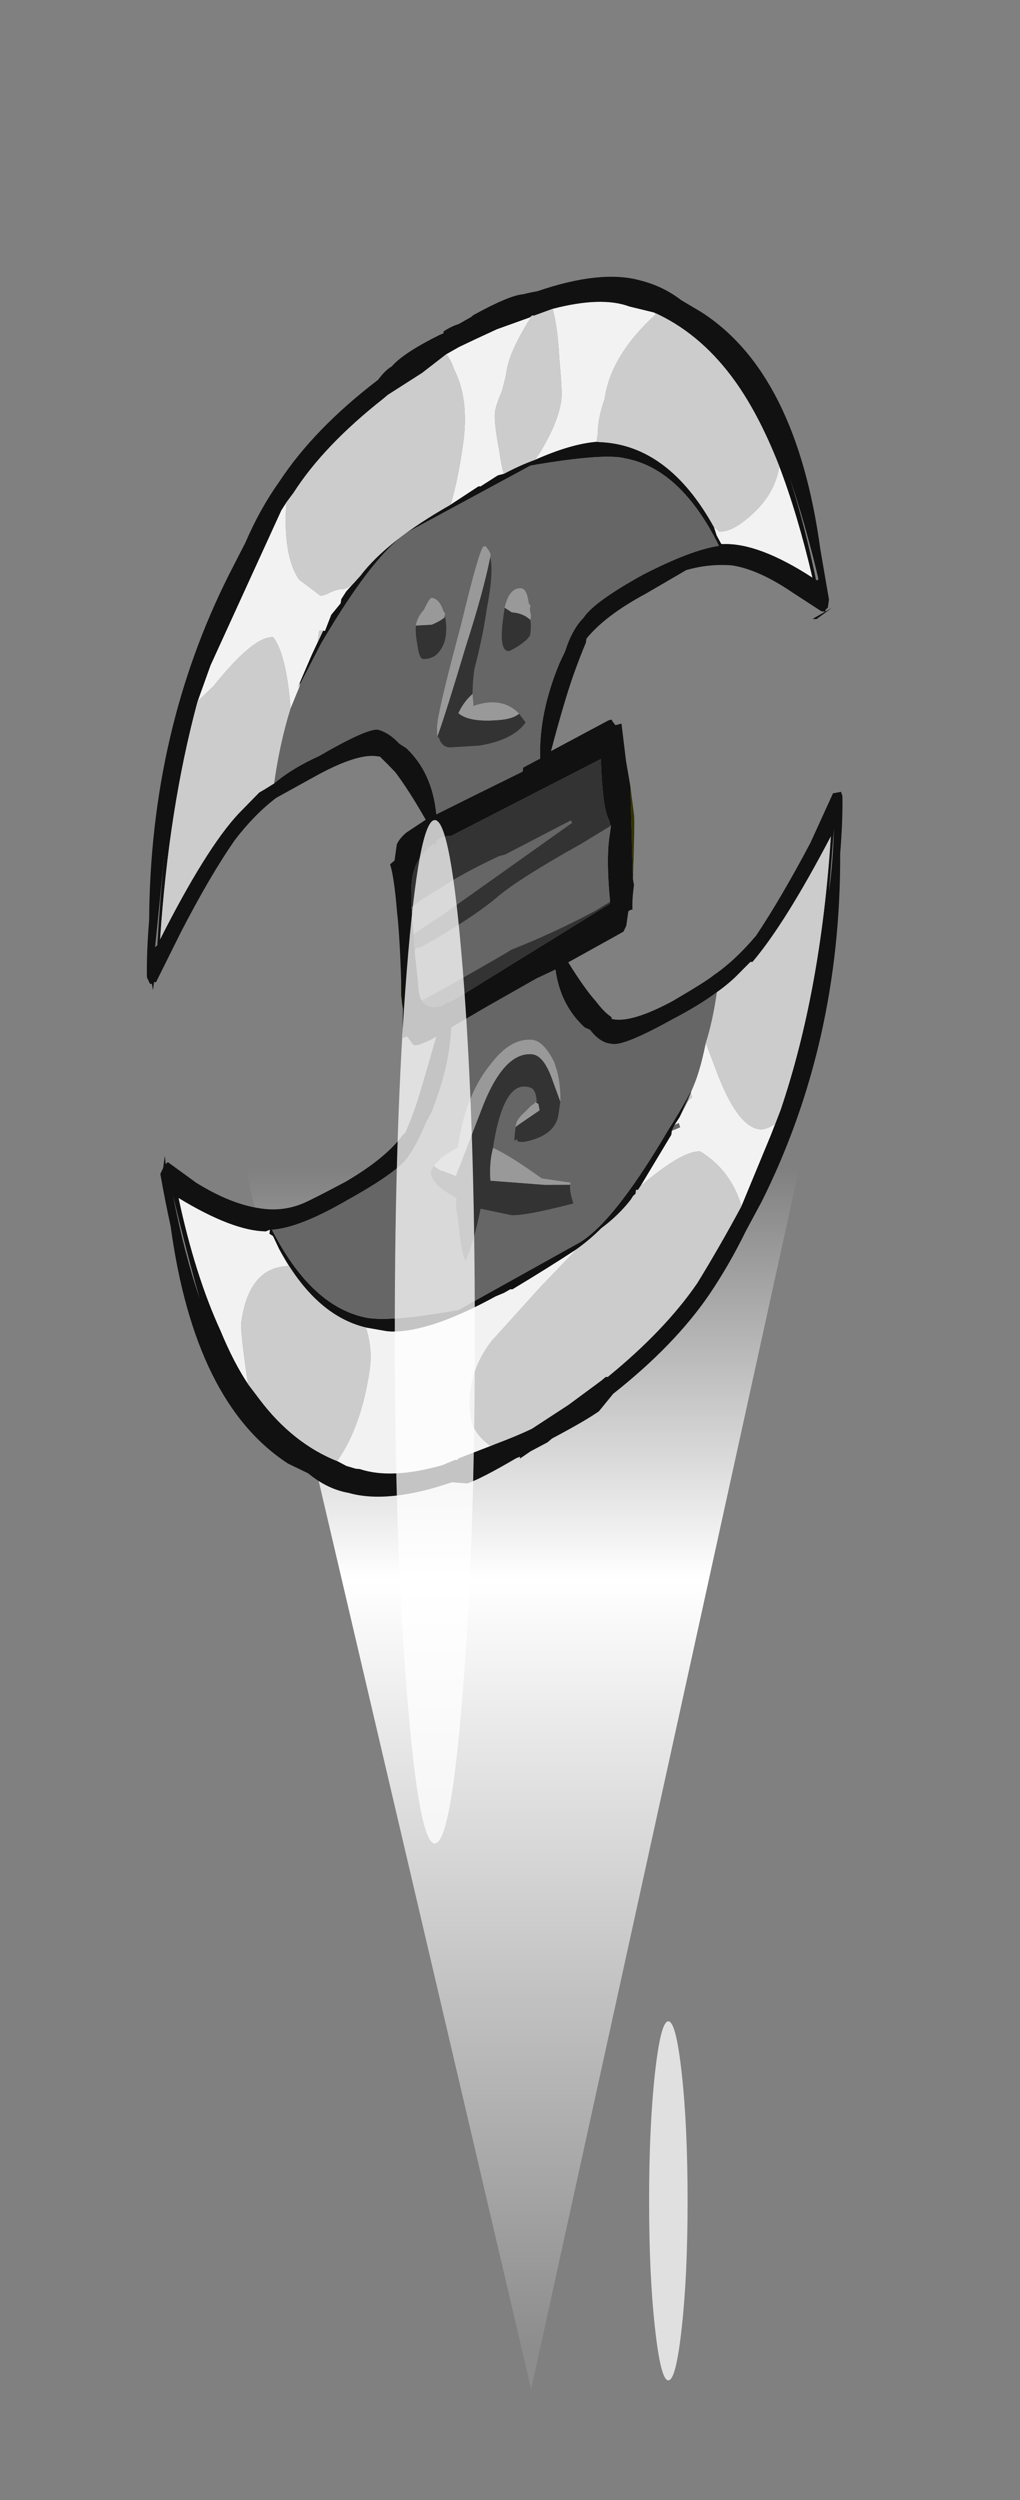 <?xml version="1.0" encoding="UTF-8" standalone="no"?>
<svg xmlns:ffdec="https://www.free-decompiler.com/flash" xmlns:xlink="http://www.w3.org/1999/xlink" ffdec:objectType="frame" height="436.9px" width="178.4px" xmlns="http://www.w3.org/2000/svg">
  <rect width="100%" height="100%" fill="#808080" stroke="none"/>
  <g transform="matrix(1.0, 0.0, 0.0, 1.0, 93.5, 192.95)">
    <use ffdec:characterId="2302" height="40.35" transform="matrix(7.0, 0.0, 0.0, 7.0, -51.0, -57.9)" width="14.0" xlink:href="#shape0"/>
    <use ffdec:characterId="2307" height="30.1" transform="matrix(-6.779, -0.519, 1.004, -7.115, 38.241, 73.703)" width="17.8" xlink:href="#shape1"/>
    <use ffdec:characterId="2305" height="25.55" transform="matrix(3.366, 0.0, 0.0, 2.456, 20.029, 160.264)" width="2.0" xlink:href="#shape2"/>
    <use ffdec:characterId="2305" height="25.55" transform="matrix(7.0, 0.0, 0.0, 7.0, -24.45, -49.65)" width="2.0" xlink:href="#shape2"/>
  </g>
  <defs>
    <g id="shape0" transform="matrix(1.0, 0.0, 0.0, 1.0, 7.0, 40.35)">
      <path d="M-6.95 -30.8 Q-0.3 -49.75 7.0 -30.95 L0.2 0.0 -7.0 -30.75 -6.95 -30.8" fill="url(#gradient0)" fill-rule="evenodd" stroke="none"/>
    </g>
    <linearGradient gradientTransform="matrix(0.0, -0.018, 0.025, 0.0, 1.65, -15.75)" gradientUnits="userSpaceOnUse" id="gradient0" spreadMethod="pad" x1="-819.2" x2="819.2">
      <stop offset="0.0" stop-color="#ffffff" stop-opacity="0.102"/>
      <stop offset="0.651" stop-color="#ffffff"/>
      <stop offset="1.0" stop-color="#ffffff" stop-opacity="0.0"/>
    </linearGradient>
    <g id="shape1" transform="matrix(1.0, 0.0, 0.0, 1.0, 8.35, 31.35)">
      <path d="M-1.35 -29.9 L-0.6 -30.25 -0.55 -30.3 -0.5 -30.3 -0.2 -30.45 Q1.05 -30.9 1.9 -30.7 L2.0 -30.7 2.25 -30.65 2.5 -30.55 Q2.0 -29.65 2.0 -28.25 2.0 -27.75 2.25 -27.25 L1.7 -27.3 1.6 -27.3 Q0.6 -27.25 -0.95 -26.25 L-1.15 -26.15 -1.3 -26.05 -1.35 -26.05 Q-2.2 -25.45 -2.85 -24.95 L-2.05 -25.95 -1.0 -27.35 Q-0.45 -28.25 -0.75 -29.25 -0.85 -29.6 -1.35 -29.9 M5.05 -28.85 Q5.5 -28.35 5.95 -27.6 6.8 -26.3 7.5 -24.45 6.0 -25.15 5.15 -25.1 L5.05 -25.05 5.05 -25.15 4.95 -25.2 4.75 -25.5 4.45 -25.9 Q5.45 -26.0 5.45 -27.35 5.45 -27.55 5.1 -28.7 L5.05 -28.85 M-4.25 -23.3 L-4.85 -22.0 -4.85 -21.9 -5.05 -21.8 -5.0 -21.7 -4.9 -21.75 -5.0 -21.55 -5.15 -21.15 -5.25 -21.05 -5.2 -20.95 -5.2 -20.9 Q-5.35 -20.5 -5.4 -19.7 L-5.85 -20.5 Q-6.55 -21.7 -7.1 -21.7 -7.25 -21.7 -7.45 -21.55 L-7.45 -21.6 -7.4 -21.8 -6.9 -23.6 Q-6.5 -22.75 -5.65 -22.35 -5.2 -22.35 -4.25 -23.3 M6.4 -12.35 Q6.7 -11.05 7.1 -10.65 7.6 -10.65 8.45 -11.95 L8.8 -12.35 8.6 -11.45 7.35 -7.55 7.25 -7.35 Q7.15 -8.65 6.65 -9.2 L6.05 -9.55 Q5.95 -9.55 5.8 -9.45 5.6 -9.35 5.5 -9.35 5.4 -9.35 5.25 -9.2 L5.4 -9.4 5.5 -9.6 5.5 -9.7 5.7 -10.0 5.8 -10.4 5.85 -10.4 5.95 -10.4 5.95 -10.7 6.05 -11.0 6.3 -11.85 6.25 -11.7 6.25 -11.75 6.25 -11.8 6.4 -12.35 M3.7 -3.45 L3.4 -3.25 Q3.05 -3.05 2.5 -2.75 L1.7 -2.4 1.65 -2.35 Q2.1 -3.25 2.1 -3.75 2.1 -3.9 2.15 -4.25 2.25 -4.6 2.25 -4.75 2.25 -5.0 2.0 -5.7 1.9 -6.05 1.8 -6.25 L1.95 -6.3 2.35 -6.6 2.4 -6.6 3.05 -7.1 Q2.95 -6.5 2.95 -5.6 2.95 -4.5 3.45 -3.8 3.55 -3.6 3.7 -3.45 M1.15 -2.15 Q-0.05 -1.75 -0.8 -1.95 L-1.45 -2.05 -1.5 -2.1 Q-1.3 -2.3 -1.05 -2.65 -0.5 -3.45 -0.5 -4.25 -0.4 -4.7 -0.45 -5.1 L-0.45 -5.3 Q0.2 -5.4 1.05 -5.85 L1.0 -5.75 Q0.6 -4.95 0.6 -4.35 0.6 -4.15 0.8 -3.35 0.95 -2.6 1.15 -2.15 M-5.2 -5.55 Q-5.85 -6.7 -6.45 -8.2 -4.95 -7.45 -4.05 -7.55 L-4.0 -7.55 -3.85 -7.35 -3.75 -7.15 -3.9 -7.25 Q-4.25 -7.25 -4.7 -6.75 -5.2 -6.2 -5.2 -5.55" fill="#f2f2f2" fill-rule="evenodd" stroke="none"/>
      <path d="M2.5 -30.55 L2.25 -30.65 2.0 -30.7 1.9 -30.7 Q1.05 -30.9 -0.2 -30.45 L-0.5 -30.3 -0.55 -30.3 -0.6 -30.25 -1.35 -29.9 -1.45 -29.85 Q-2.0 -29.6 -2.35 -29.4 L-3.2 -28.75 -3.95 -28.1 Q-4.0 -28.05 -4.05 -28.0 L-4.1 -28.0 Q-5.4 -26.75 -6.05 -25.55 -6.5 -24.6 -6.9 -23.6 L-7.4 -21.8 -7.45 -21.6 -7.55 -21.2 Q-8.15 -18.25 -7.85 -14.45 -7.0 -16.65 -6.3 -17.65 L-6.25 -17.65 -6.0 -17.95 Q-5.8 -18.2 -5.5 -18.45 -5.1 -18.8 -4.45 -19.2 -3.3 -19.95 -3.0 -19.9 -2.7 -19.9 -2.4 -19.6 L-2.25 -19.55 Q-1.55 -19.05 -1.3 -18.2 L-0.85 -18.45 0.35 -19.25 1.15 -19.8 Q1.05 -20.75 1.35 -21.9 L1.45 -22.15 Q1.6 -22.7 1.8 -23.05 2.05 -23.45 3.2 -24.2 4.3 -24.95 5.0 -25.05 3.75 -26.8 2.35 -27.0 1.75 -27.1 -0.05 -26.65 L-2.8 -24.85 Q-3.65 -24.35 -4.75 -21.9 -5.05 -21.3 -5.25 -20.75 L-5.0 -21.55 -4.9 -21.75 -4.85 -21.9 -4.85 -22.0 -4.25 -23.3 -4.2 -23.4 -4.15 -23.4 -4.15 -23.5 -4.1 -23.55 -4.05 -23.65 Q-3.8 -24.05 -3.4 -24.4 -3.15 -24.7 -2.85 -24.95 -2.2 -25.45 -1.35 -26.05 L-1.3 -26.05 -1.15 -26.15 -0.95 -26.25 Q0.6 -27.25 1.6 -27.3 L1.7 -27.3 2.25 -27.25 Q3.6 -27.05 4.75 -25.5 L4.95 -25.2 5.05 -25.15 5.05 -25.05 5.15 -25.1 Q6.0 -25.15 7.5 -24.45 6.8 -26.3 5.95 -27.6 5.5 -28.35 5.05 -28.85 L4.7 -29.2 Q3.7 -30.2 2.5 -30.55 M-2.95 -15.85 L-3.0 -16.0 Q-3.0 -16.35 -3.05 -16.6 -3.0 -16.6 -2.95 -16.65 L-2.95 -17.0 -2.9 -17.15 -2.75 -17.25 -1.6 -18.0 Q-2.1 -18.6 -2.45 -18.9 -2.7 -19.15 -2.9 -19.25 -2.9 -19.3 -2.95 -19.3 -3.45 -19.35 -4.4 -18.75 -5.2 -18.2 -5.35 -18.05 -5.85 -17.65 -6.3 -17.0 -6.8 -16.05 -7.35 -14.65 L-7.75 -13.4 -7.95 -13.35 -8.0 -13.45 Q-8.1 -14.05 -8.15 -14.85 -8.85 -19.45 -7.4 -23.45 L-7.1 -24.2 Q-6.8 -25.05 -6.4 -25.8 -5.7 -27.1 -4.3 -28.4 L-4.0 -28.85 Q-3.7 -29.1 -2.9 -29.6 L-2.8 -29.7 -2.4 -29.95 -2.15 -30.15 -2.15 -30.1 -2.05 -30.15 Q-1.25 -30.7 -0.9 -30.85 L-0.5 -30.85 Q1.05 -31.5 2.1 -31.3 2.65 -31.25 3.2 -30.9 L3.75 -30.7 Q6.35 -29.4 7.6 -25.15 7.85 -24.5 8.05 -23.9 L8.0 -23.75 8.0 -23.45 7.95 -23.65 7.9 -23.6 7.1 -24.05 Q6.15 -24.5 5.4 -24.55 4.8 -24.6 4.3 -24.35 4.1 -24.25 3.3 -23.75 2.35 -23.1 2.0 -22.5 L1.95 -22.45 Q1.85 -22.15 1.75 -21.65 1.65 -21.05 1.5 -20.05 L1.65 -20.15 1.85 -20.25 Q2.05 -20.35 2.1 -20.25 L2.25 -20.1 2.35 -20.15 Q2.4 -19.85 2.45 -19.45 L2.55 -19.1 2.6 -18.75 Q2.8 -17.65 2.95 -17.1 3.15 -16.25 3.3 -15.95 L3.2 -15.85 Q3.2 -15.6 3.2 -15.45 3.15 -15.3 3.0 -15.15 L2.55 -14.8 Q3.1 -14.1 3.5 -13.7 3.75 -13.5 3.95 -13.35 L4.0 -13.35 Q4.5 -13.3 5.45 -13.9 L6.45 -14.55 Q6.95 -15.0 7.35 -15.65 7.85 -16.55 8.4 -18.0 L8.85 -19.25 8.9 -19.25 8.9 -19.45 8.95 -19.3 9.0 -19.3 9.1 -19.15 Q9.2 -18.55 9.25 -17.75 9.9 -13.15 8.45 -9.2 L8.15 -8.4 Q7.9 -7.55 7.5 -6.85 6.8 -5.5 5.35 -4.2 5.2 -3.95 5.05 -3.85 4.8 -3.5 3.95 -3.0 L3.85 -2.95 3.85 -2.9 Q3.65 -2.75 3.5 -2.7 L3.2 -2.5 3.15 -2.45 Q2.3 -1.9 1.95 -1.85 1.8 -1.8 1.6 -1.75 0.05 -1.1 -1.0 -1.3 -1.6 -1.4 -2.1 -1.7 L-2.65 -1.95 Q-5.3 -3.25 -6.55 -7.5 L-6.95 -8.7 -6.95 -8.9 -6.9 -8.95 -6.9 -9.0 -7.05 -8.9 -6.7 -9.2 -6.6 -9.2 -6.9 -9.0 -6.8 -9.0 -6.0 -8.6 Q-5.05 -8.1 -4.35 -8.05 -3.75 -8.05 -3.2 -8.25 L-2.25 -8.9 Q-1.3 -9.5 -0.9 -10.1 L-0.9 -10.2 Q-0.8 -10.55 -0.7 -11.0 -0.55 -11.7 -0.4 -12.9 L-1.75 -12.05 Q-1.85 -12.0 -1.85 -12.05 L-1.95 -12.15 -2.1 -12.1 -2.35 -13.0 -2.55 -13.6 -2.95 -15.85 M7.65 -24.4 Q7.15 -25.8 6.6 -26.85 7.1 -25.75 7.65 -24.4 7.65 -24.35 7.65 -24.4 M8.8 -12.35 Q9.15 -15.0 8.9 -18.2 8.05 -15.9 7.35 -15.0 L6.9 -14.45 Q6.75 -14.35 6.55 -14.2 6.15 -13.8 5.5 -13.45 4.4 -12.7 4.1 -12.7 3.8 -12.75 3.5 -13.0 L3.3 -13.1 Q2.55 -13.65 2.3 -14.65 L1.45 -14.15 0.25 -13.45 0.25 -13.35 -0.15 -13.1 Q0.05 -12.0 -0.3 -10.75 -0.35 -10.6 -0.4 -10.45 -0.5 -9.9 -0.75 -9.6 -0.95 -9.2 -2.1 -8.45 -3.25 -7.75 -3.95 -7.6 -2.7 -5.8 -1.25 -5.65 -0.7 -5.55 1.15 -6.0 L3.9 -7.75 Q4.75 -8.25 5.85 -10.7 L6.25 -11.75 6.25 -11.7 6.3 -11.85 6.05 -11.0 5.95 -10.7 5.85 -10.4 5.8 -10.4 5.7 -10.0 5.5 -9.7 5.5 -9.6 5.4 -9.4 5.25 -9.2 5.1 -9.0 Q4.55 -8.1 3.05 -7.1 L2.4 -6.6 2.35 -6.6 1.95 -6.3 1.8 -6.25 Q1.4 -6.0 1.05 -5.85 0.2 -5.4 -0.45 -5.3 L-0.55 -5.3 Q-2.3 -5.25 -3.75 -7.15 L-3.85 -7.35 -4.0 -7.55 -4.05 -7.55 Q-4.95 -7.45 -6.45 -8.2 -5.85 -6.7 -5.2 -5.55 -4.45 -4.25 -3.65 -3.45 -2.65 -2.45 -1.45 -2.05 L-0.8 -1.95 Q-0.05 -1.75 1.15 -2.15 L1.6 -2.35 1.65 -2.35 1.7 -2.4 2.5 -2.75 Q3.05 -3.05 3.4 -3.25 L3.7 -3.45 4.25 -3.95 5.05 -4.55 5.15 -4.65 Q6.5 -5.9 7.1 -7.1 L7.25 -7.35 7.35 -7.55 8.6 -11.45 8.8 -12.35 M9.1 -16.05 Q9.05 -17.15 9.0 -18.4 L8.95 -18.35 Q9.05 -17.15 9.1 -16.05 M2.0 -19.2 Q1.85 -19.4 1.5 -19.3 L1.4 -19.25 1.4 -19.2 1.3 -19.2 1.0 -19.0 -2.45 -16.5 -2.45 -16.45 Q-2.2 -15.45 -2.2 -14.9 L-2.2 -14.6 Q-2.15 -14.55 -2.15 -14.5 -2.0 -14.3 -1.9 -13.9 -1.8 -13.55 -1.7 -13.0 L1.85 -15.15 Q2.05 -15.15 2.2 -15.3 L2.2 -15.45 2.25 -15.35 Q2.3 -15.4 2.35 -15.45 2.8 -15.9 2.65 -16.6 L2.6 -16.95 2.45 -17.6 2.35 -18.05 2.15 -18.8 Q2.1 -19.1 2.0 -19.2 M-7.9 -14.2 L-7.9 -14.25 -8.0 -15.8 Q-8.0 -15.05 -7.9 -14.25 L-7.9 -14.2 M-6.6 -8.2 Q-6.05 -6.85 -5.5 -5.8 -6.05 -6.9 -6.55 -8.25 L-6.6 -8.25 -6.6 -8.2" fill="#111111" fill-rule="evenodd" stroke="none"/>
      <path d="M2.5 -30.55 Q3.7 -30.2 4.7 -29.2 L5.05 -28.85 5.1 -28.7 Q5.45 -27.55 5.45 -27.35 5.45 -26.0 4.45 -25.9 L4.75 -25.5 Q3.6 -27.05 2.25 -27.25 2.0 -27.75 2.0 -28.25 2.0 -29.65 2.5 -30.55 M-2.85 -24.95 Q-3.15 -24.7 -3.4 -24.4 -3.8 -24.05 -4.05 -23.65 L-4.1 -23.55 -4.15 -23.5 -4.15 -23.4 -4.2 -23.4 -4.25 -23.3 Q-5.2 -22.35 -5.65 -22.35 -6.5 -22.75 -6.9 -23.6 -6.5 -24.6 -6.05 -25.55 -5.4 -26.75 -4.1 -28.0 L-4.05 -28.0 Q-4.0 -28.05 -3.95 -28.1 L-3.2 -28.75 -2.35 -29.4 Q-2.0 -29.6 -1.45 -29.85 L-1.35 -29.9 Q-0.85 -29.6 -0.75 -29.25 -0.45 -28.25 -1.0 -27.35 L-2.05 -25.95 -2.85 -24.95 M-5.5 -18.45 Q-5.8 -18.2 -6.0 -17.95 L-6.25 -17.65 -6.3 -17.65 Q-7.0 -16.65 -7.85 -14.45 -8.15 -18.25 -7.55 -21.2 L-7.45 -21.6 -7.45 -21.55 Q-7.25 -21.7 -7.1 -21.7 -6.55 -21.7 -5.85 -20.5 L-5.4 -19.7 Q-5.5 -19.15 -5.5 -18.45 M6.55 -14.2 Q6.75 -14.35 6.9 -14.45 L7.35 -15.0 Q8.05 -15.9 8.9 -18.2 9.15 -15.0 8.8 -12.35 L8.45 -11.95 Q7.6 -10.65 7.1 -10.65 6.7 -11.05 6.4 -12.35 6.55 -13.2 6.55 -14.2 M7.25 -7.35 L7.1 -7.1 Q6.5 -5.9 5.15 -4.65 L5.05 -4.55 4.25 -3.95 3.7 -3.45 Q3.55 -3.6 3.45 -3.8 2.95 -4.5 2.95 -5.6 2.95 -6.5 3.05 -7.1 4.55 -8.1 5.1 -9.0 L5.25 -9.2 Q5.4 -9.35 5.5 -9.35 5.6 -9.35 5.8 -9.45 5.95 -9.55 6.05 -9.55 L6.65 -9.2 Q7.15 -8.65 7.25 -7.35 M1.65 -2.35 L1.6 -2.35 1.15 -2.15 Q0.95 -2.6 0.8 -3.35 0.6 -4.15 0.6 -4.35 0.6 -4.95 1.0 -5.75 L1.05 -5.85 Q1.4 -6.0 1.8 -6.25 1.9 -6.05 2.0 -5.7 2.25 -5.0 2.25 -4.75 2.25 -4.6 2.15 -4.25 2.1 -3.9 2.1 -3.75 2.1 -3.25 1.65 -2.35 M-1.45 -2.05 Q-2.65 -2.45 -3.65 -3.45 -4.45 -4.25 -5.2 -5.55 -5.2 -6.2 -4.7 -6.75 -4.25 -7.25 -3.9 -7.25 L-3.75 -7.15 Q-2.3 -5.25 -0.55 -5.3 L-0.45 -5.3 -0.45 -5.1 Q-0.4 -4.7 -0.5 -4.25 -0.5 -3.45 -1.05 -2.65 -1.3 -2.3 -1.5 -2.1 L-1.45 -2.05 M5.85 -10.4 L5.95 -10.7 5.95 -10.4 5.85 -10.4 M-5.2 -20.95 L-5.25 -21.05 -5.15 -21.15 -5.2 -20.95" fill="#cccccc" fill-rule="evenodd" stroke="none"/>
      <path d="M-4.85 -21.9 L-4.9 -21.75 -5.0 -21.7 -5.05 -21.8 -4.85 -21.9 M-5.0 -21.55 L-5.25 -20.75 Q-5.05 -21.3 -4.75 -21.9 -3.65 -24.35 -2.8 -24.85 L-0.05 -26.65 Q1.75 -27.1 2.35 -27.0 3.75 -26.8 5.0 -25.05 4.3 -24.95 3.2 -24.2 2.05 -23.45 1.8 -23.05 1.6 -22.7 1.45 -22.15 L1.35 -21.9 Q1.05 -20.75 1.15 -19.8 L0.35 -19.25 -0.85 -18.45 -1.3 -18.2 Q-1.55 -19.05 -2.25 -19.55 L-2.4 -19.6 Q-2.7 -19.9 -3.0 -19.9 -3.3 -19.95 -4.45 -19.2 -5.1 -18.8 -5.5 -18.45 -5.5 -19.15 -5.4 -19.7 -5.35 -20.5 -5.2 -20.9 L-5.2 -20.95 -5.15 -21.15 -5.0 -21.55 M6.55 -14.2 Q6.55 -13.2 6.4 -12.35 L6.25 -11.8 6.25 -11.75 5.85 -10.7 Q4.75 -8.25 3.9 -7.75 L1.15 -6.0 Q-0.7 -5.55 -1.25 -5.65 -2.7 -5.8 -3.95 -7.6 -3.25 -7.75 -2.1 -8.45 -0.95 -9.2 -0.75 -9.6 -0.5 -9.9 -0.4 -10.45 -0.35 -10.6 -0.3 -10.75 0.05 -12.0 -0.15 -13.1 L0.25 -13.35 0.25 -13.45 1.45 -14.15 2.3 -14.65 Q2.55 -13.65 3.3 -13.1 L3.5 -13.0 Q3.8 -12.75 4.1 -12.7 4.4 -12.7 5.5 -13.45 6.15 -13.8 6.55 -14.2 M1.1 -23.2 Q1.15 -23.3 1.15 -23.4 1.05 -23.6 0.8 -23.75 L0.4 -23.95 Q0.4 -24.2 0.3 -24.4 0.1 -25.25 -0.05 -25.45 -0.2 -25.0 -0.25 -24.15 L-1.05 -24.25 Q-1.4 -24.25 -2.6 -23.85 -2.45 -23.55 -2.45 -23.4 L-2.45 -23.35 -1.7 -23.3 Q-0.8 -22.8 -0.35 -22.65 L-0.35 -22.5 Q-0.4 -21.1 -0.95 -21.1 -1.15 -21.1 -1.2 -21.2 -1.25 -21.25 -1.3 -21.45 L-1.25 -21.45 -1.25 -21.5 Q-1.2 -21.5 -1.05 -21.7 -0.85 -21.9 -0.85 -22.05 L-0.85 -22.1 Q-0.85 -22.55 -0.9 -22.4 -0.95 -22.4 -0.95 -22.45 L-1.1 -22.45 Q-1.9 -22.25 -1.9 -21.7 L-1.9 -21.4 Q-1.85 -21.0 -1.7 -20.65 L-1.6 -20.45 Q-1.25 -19.95 -0.95 -19.95 -0.4 -19.95 0.0 -20.6 0.55 -21.4 0.55 -22.7 L0.7 -22.8 0.95 -23.0 1.1 -23.2 M-2.45 -16.45 L-2.1 -16.7 Q-1.15 -17.3 -0.1 -17.8 -0.05 -17.85 1.45 -18.85 L2.0 -19.2 Q2.1 -19.1 2.15 -18.8 L2.35 -18.05 2.35 -17.95 2.2 -17.9 Q1.0 -17.1 0.45 -16.55 -0.05 -16.05 -1.5 -15.1 L-2.2 -14.6 -2.2 -14.9 Q-2.2 -15.45 -2.45 -16.45 M2.45 -17.6 L2.6 -16.95 2.3 -16.7 Q2.1 -16.55 1.95 -16.45 1.45 -16.05 0.55 -15.55 L0.4 -15.5 -1.15 -14.55 -1.2 -14.6 1.8 -17.1 2.45 -17.6 M2.55 -12.75 L2.5 -12.8 Q2.4 -13.0 2.2 -13.0 L1.45 -12.9 Q0.6 -12.7 0.35 -12.25 0.45 -12.15 0.55 -12.05 1.05 -11.65 1.75 -11.95 L1.75 -11.9 1.8 -11.7 Q1.85 -11.4 1.85 -11.05 1.75 -10.25 1.75 -9.55 1.7 -8.65 1.85 -8.3 L1.85 -8.25 Q1.85 -8.2 1.95 -8.1 L2.0 -8.05 2.05 -8.05 Q2.15 -8.05 2.35 -10.0 2.6 -11.9 2.6 -12.4 2.6 -12.6 2.55 -12.75 M2.8 -9.8 L2.8 -9.75 2.85 -9.7 Q3.0 -9.4 3.2 -9.4 3.25 -9.4 3.35 -9.7 3.5 -9.9 3.5 -10.1 3.5 -10.25 3.4 -10.55 3.3 -10.9 3.2 -10.9 3.05 -10.9 2.9 -10.8 2.7 -10.6 2.7 -10.3 2.7 -10.05 2.8 -9.8 M1.3 -9.5 L1.3 -9.75 Q1.3 -10.55 1.05 -10.55 1.0 -10.55 0.8 -10.4 0.55 -10.2 0.55 -10.1 0.55 -9.9 0.6 -9.75 L0.6 -9.65 0.65 -9.5 0.65 -9.4 0.7 -9.35 Q0.8 -9.0 0.95 -9.0 1.25 -9.0 1.3 -9.5" fill="#666666" fill-rule="evenodd" stroke="none"/>
      <path d="M2.45 -19.45 L2.5 -19.3 2.6 -18.75 2.55 -19.1 2.45 -19.45 M-2.55 -13.6 L-2.75 -14.3 Q-2.8 -14.5 -2.95 -15.85 L-2.55 -13.6" fill="#333300" fill-rule="evenodd" stroke="none"/>
      <path d="M-2.45 -23.4 Q-2.45 -23.55 -2.6 -23.85 -1.4 -24.25 -1.05 -24.25 L-0.25 -24.15 Q-0.2 -25.0 -0.05 -25.45 0.1 -25.25 0.3 -24.4 0.4 -24.2 0.4 -23.95 L0.8 -23.75 Q1.05 -23.6 1.15 -23.4 1.15 -23.3 1.1 -23.2 L0.9 -23.3 0.85 -23.3 0.5 -23.4 0.1 -21.8 Q-0.25 -20.3 -1.0 -20.3 -1.3 -20.3 -1.6 -20.85 L-1.9 -21.4 -1.9 -21.7 Q-1.9 -22.25 -1.1 -22.45 L-0.95 -22.45 Q-0.95 -22.4 -0.9 -22.4 -0.85 -22.55 -0.85 -22.1 L-0.9 -22.05 -1.4 -21.65 -1.35 -21.5 -1.25 -21.45 -1.3 -21.45 Q-1.25 -21.25 -1.2 -21.2 -1.15 -21.1 -0.95 -21.1 -0.4 -21.1 -0.35 -22.5 L-0.35 -22.65 Q-0.3 -23.0 -0.4 -23.45 -0.7 -23.45 -1.8 -23.45 L-2.45 -23.4 M-2.45 -16.45 L-2.45 -16.5 1.0 -19.0 1.3 -19.2 1.4 -19.2 1.4 -19.25 1.5 -19.3 Q1.85 -19.4 2.0 -19.2 L1.45 -18.85 Q-0.05 -17.85 -0.1 -17.8 -1.15 -17.3 -2.1 -16.7 L-2.45 -16.45 M2.35 -18.05 L2.45 -17.6 1.8 -17.1 -1.2 -14.6 -1.15 -14.55 0.4 -15.5 0.55 -15.55 Q1.45 -16.05 1.95 -16.45 2.1 -16.55 2.3 -16.7 L2.6 -16.95 2.65 -16.6 Q2.8 -15.9 2.35 -15.45 2.3 -15.4 2.25 -15.35 L2.2 -15.45 2.2 -15.3 Q2.05 -15.15 1.85 -15.15 L-1.7 -13.0 Q-1.8 -13.55 -1.9 -13.9 -2.0 -14.3 -2.15 -14.5 -2.15 -14.55 -2.2 -14.6 L-1.5 -15.1 Q-0.05 -16.05 0.45 -16.55 1.0 -17.1 2.2 -17.9 L2.35 -17.95 2.35 -18.05 M0.55 -12.05 Q0.45 -12.15 0.35 -12.25 0.6 -12.7 1.45 -12.9 L2.2 -13.0 Q2.4 -13.0 2.5 -12.8 L2.55 -12.75 Q2.4 -12.05 2.15 -10.5 1.9 -9.15 1.85 -8.3 1.7 -8.65 1.75 -9.55 1.75 -10.25 1.85 -11.05 1.85 -11.4 1.8 -11.7 L1.8 -11.65 Q2.0 -11.85 2.1 -12.15 1.8 -12.35 1.1 -12.25 0.7 -12.2 0.55 -12.05 M2.8 -9.8 Q2.7 -10.05 2.7 -10.3 2.7 -10.6 2.9 -10.8 3.05 -10.9 3.2 -10.9 3.3 -10.9 3.4 -10.55 3.5 -10.25 3.5 -10.1 L3.1 -10.05 Q2.9 -9.95 2.8 -9.85 L2.8 -9.8 M0.6 -9.75 Q0.55 -9.9 0.55 -10.1 0.55 -10.2 0.8 -10.4 1.0 -10.55 1.05 -10.55 1.3 -10.55 1.3 -9.75 L1.3 -9.5 1.1 -9.6 Q0.8 -9.6 0.6 -9.75" fill="#333333" fill-rule="evenodd" stroke="none"/>
      <path d="M1.1 -23.2 L0.95 -23.0 0.7 -22.8 0.55 -22.7 Q0.55 -21.4 0.0 -20.6 -0.4 -19.95 -0.95 -19.95 -1.25 -19.95 -1.6 -20.45 L-1.7 -20.65 Q-1.85 -21.0 -1.9 -21.4 L-1.6 -20.85 Q-1.3 -20.3 -1.0 -20.3 -0.25 -20.3 0.1 -21.8 L0.5 -23.4 0.85 -23.3 0.9 -23.3 1.1 -23.2 M-0.85 -22.1 L-0.85 -22.05 Q-0.85 -21.9 -1.05 -21.7 -1.2 -21.5 -1.25 -21.5 L-1.25 -21.45 -1.35 -21.5 -1.4 -21.65 -0.9 -22.05 -0.85 -22.1 M-0.35 -22.65 Q-0.8 -22.8 -1.7 -23.3 L-2.45 -23.35 -2.45 -23.4 -1.8 -23.45 Q-0.7 -23.45 -0.4 -23.45 -0.3 -23.0 -0.35 -22.65 M2.55 -12.75 Q2.6 -12.6 2.6 -12.4 2.6 -11.9 2.35 -10.0 2.15 -8.05 2.05 -8.05 L2.0 -8.05 1.95 -8.1 Q1.85 -8.2 1.85 -8.25 L1.85 -8.3 Q1.9 -9.15 2.15 -10.5 2.4 -12.05 2.55 -12.75 M1.8 -11.7 L1.75 -11.9 1.75 -11.95 Q1.05 -11.65 0.55 -12.05 0.7 -12.2 1.1 -12.25 1.8 -12.35 2.1 -12.15 2.0 -11.85 1.8 -11.65 L1.8 -11.7 M3.5 -10.1 Q3.5 -9.9 3.35 -9.7 3.25 -9.4 3.2 -9.4 3.0 -9.4 2.85 -9.7 L2.8 -9.75 2.8 -9.8 2.8 -9.85 Q2.9 -9.95 3.1 -10.05 L3.5 -10.1 M0.6 -9.75 Q0.8 -9.6 1.1 -9.6 L1.3 -9.5 Q1.25 -9.0 0.95 -9.0 0.8 -9.0 0.7 -9.35 L0.65 -9.4 0.65 -9.5 0.6 -9.65 0.6 -9.75" fill="#999999" fill-rule="evenodd" stroke="none"/>
    </g>
    <g id="shape2" transform="matrix(1.0, 0.0, 0.0, 1.0, 1.15, 25.75)">
      <path d="M0.85 -12.95 Q0.85 -7.7 0.55 -4.0 0.25 -0.2 -0.15 -0.2 -0.55 -0.2 -0.85 -4.0 -1.15 -7.7 -1.15 -12.95 -1.15 -18.25 -0.85 -22.0 -0.55 -25.75 -0.15 -25.75 0.25 -25.75 0.55 -22.0 0.85 -18.25 0.85 -12.95" fill="#ffffff" fill-opacity="0.753" fill-rule="evenodd" stroke="none"/>
    </g>
  </defs>
</svg>
